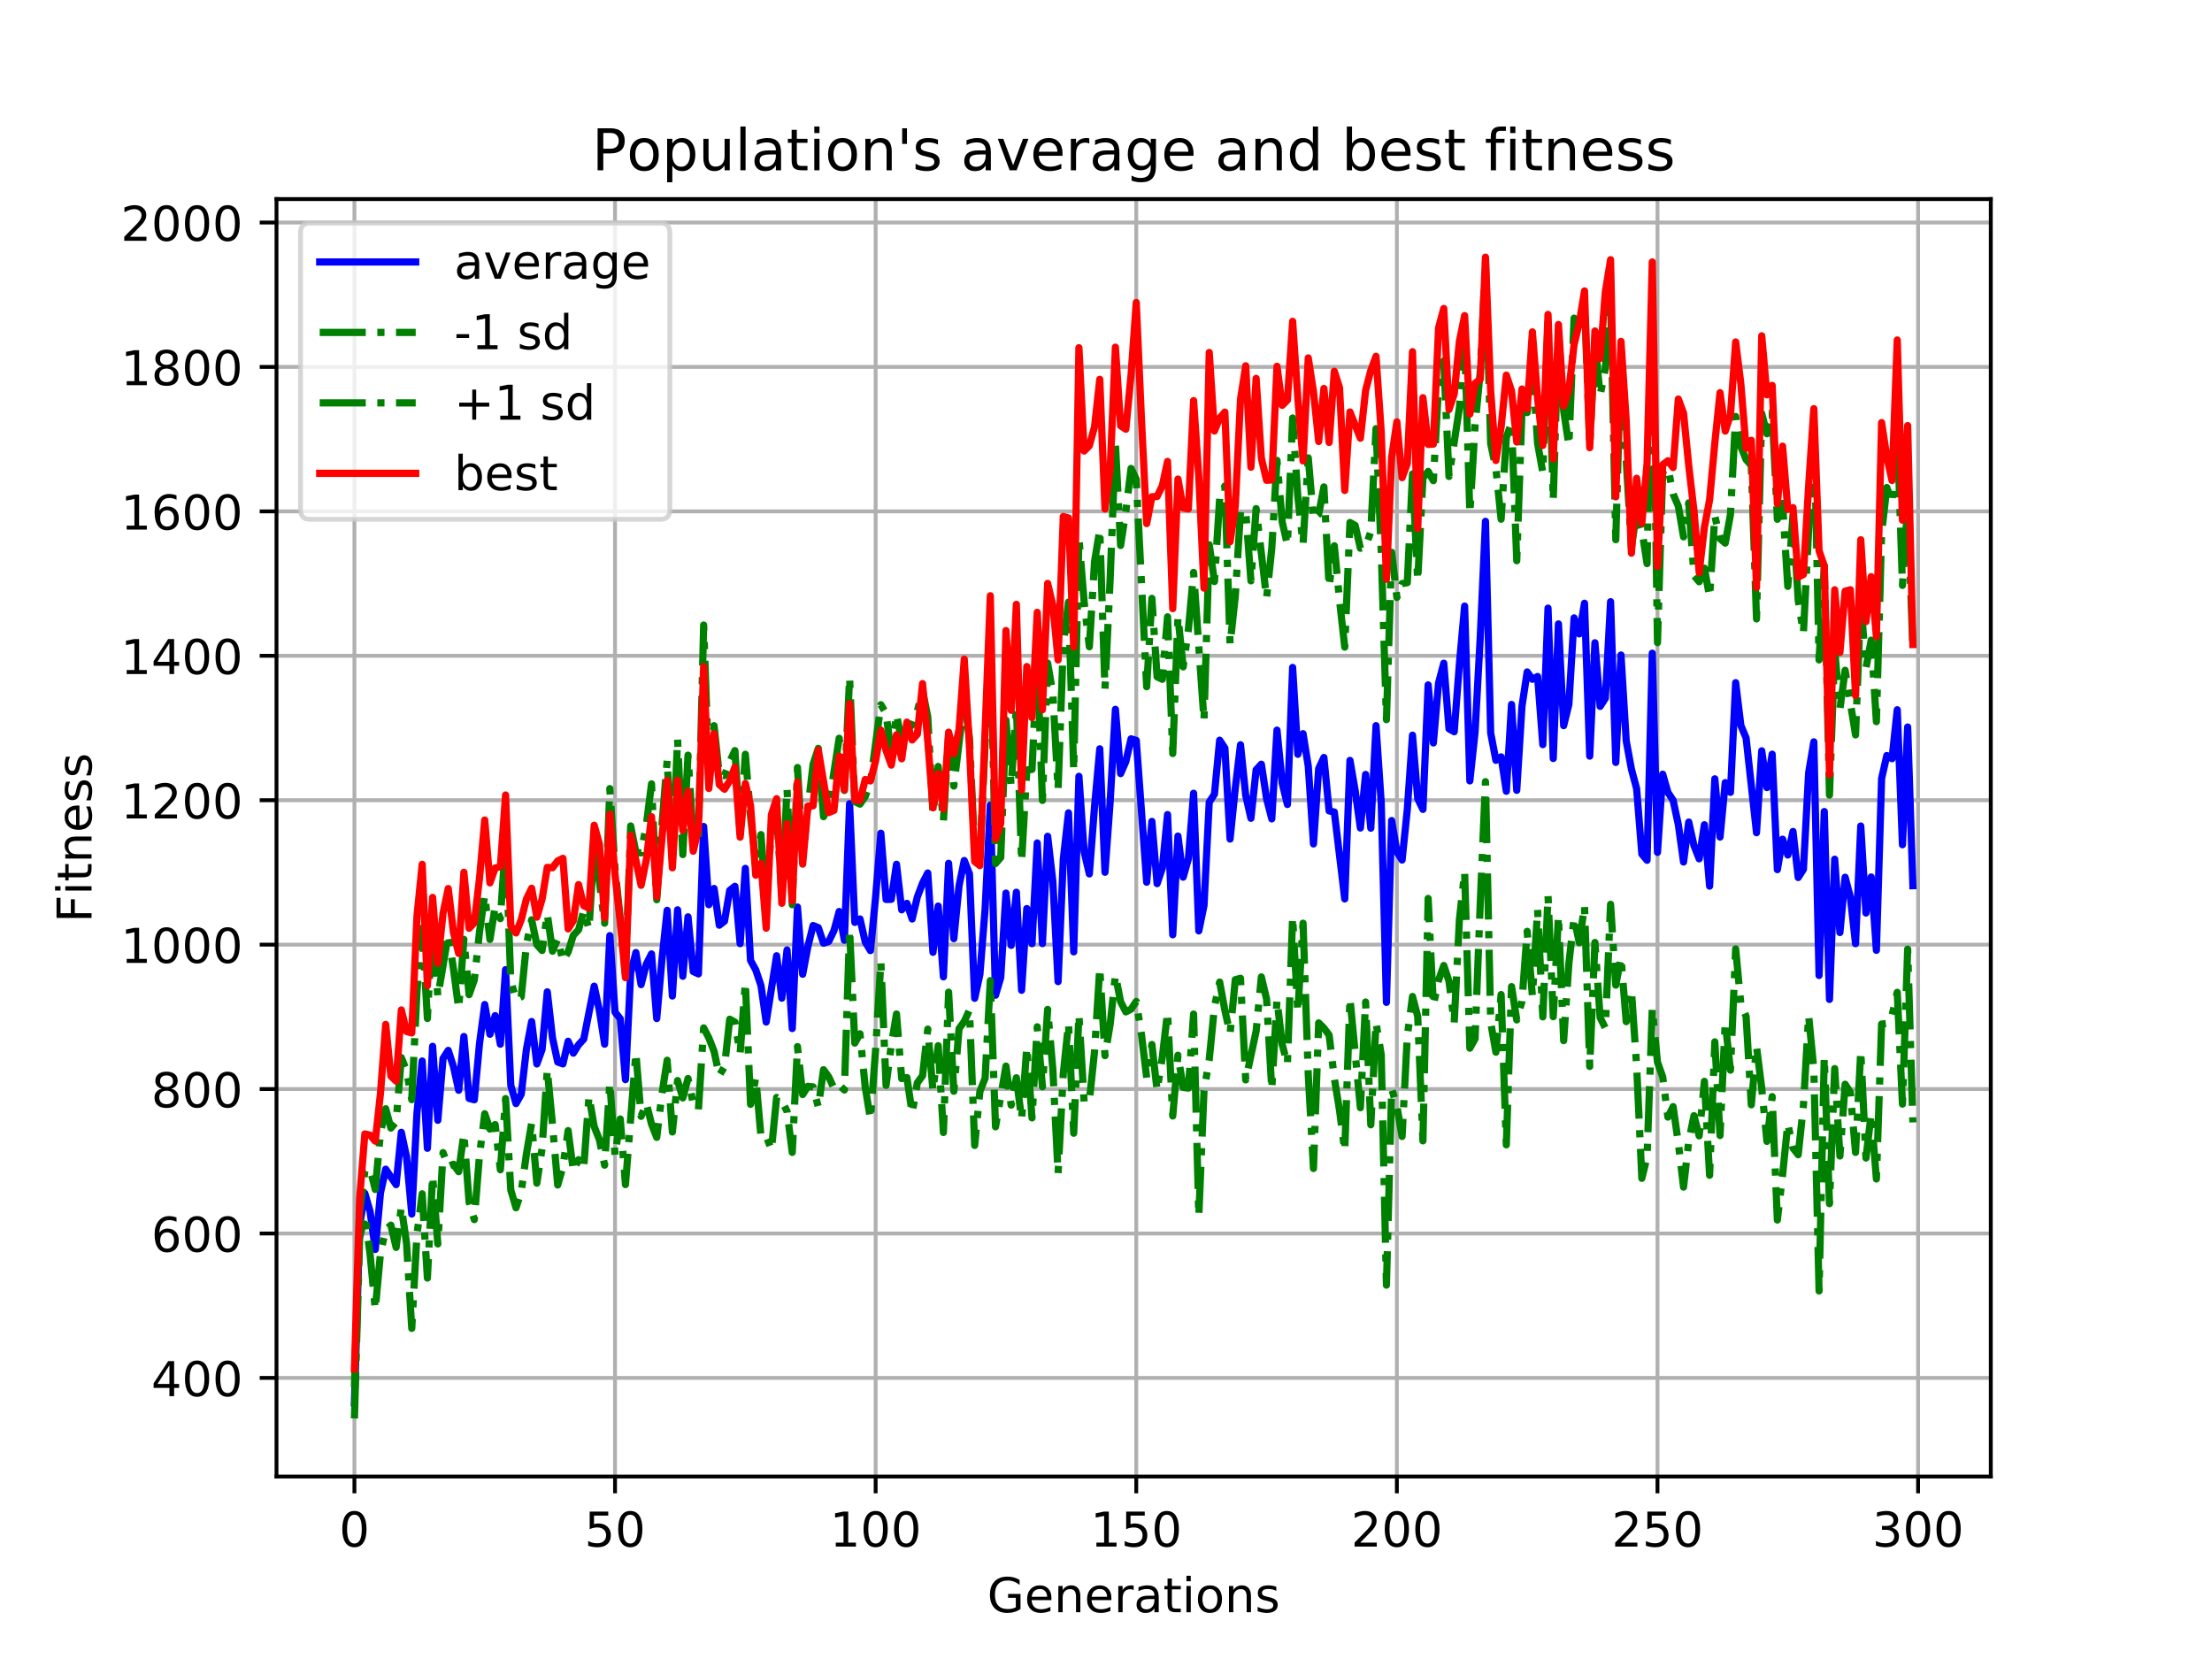 <?xml version="1.0" encoding="utf-8" standalone="no"?>
<!DOCTYPE svg PUBLIC "-//W3C//DTD SVG 1.1//EN"
  "http://www.w3.org/Graphics/SVG/1.1/DTD/svg11.dtd">
<!-- Created with matplotlib (https://matplotlib.org/) -->
<svg height="345.6pt" version="1.1" viewBox="0 0 460.8 345.6" width="460.8pt" xmlns="http://www.w3.org/2000/svg" xmlns:xlink="http://www.w3.org/1999/xlink">
 <defs>
  <style type="text/css">
*{stroke-linecap:butt;stroke-linejoin:round;}
  </style>
 </defs>
 <g id="figure_1">
  <g id="patch_1">
   <path d="M 0 345.6 
L 460.8 345.6 
L 460.8 0 
L 0 0 
z
" style="fill:#ffffff;"/>
  </g>
  <g id="axes_1">
   <g id="patch_2">
    <path d="M 57.6 307.584 
L 414.72 307.584 
L 414.72 41.472 
L 57.6 41.472 
z
" style="fill:#ffffff;"/>
   </g>
   <g id="matplotlib.axis_1">
    <g id="xtick_1">
     <g id="line2d_1">
      <path clip-path="url(#p293f30ea86)" d="M 73.833 307.584 
L 73.833 41.472 
" style="fill:none;stroke:#b0b0b0;stroke-linecap:square;stroke-width:0.8;"/>
     </g>
     <g id="line2d_2">
      <defs>
       <path d="M 0 0 
L 0 3.5 
" id="m6cddcb17ee" style="stroke:#000000;stroke-width:0.8;"/>
      </defs>
      <g>
       <use style="stroke:#000000;stroke-width:0.8;" x="73.833" xlink:href="#m6cddcb17ee" y="307.584"/>
      </g>
     </g>
     <g id="text_1">
      <!-- 0 -->
      <defs>
       <path d="M 31.781 66.406 
Q 24.172 66.406 20.328 58.906 
Q 16.5 51.422 16.5 36.375 
Q 16.5 21.391 20.328 13.891 
Q 24.172 6.391 31.781 6.391 
Q 39.453 6.391 43.281 13.891 
Q 47.125 21.391 47.125 36.375 
Q 47.125 51.422 43.281 58.906 
Q 39.453 66.406 31.781 66.406 
z
M 31.781 74.219 
Q 44.047 74.219 50.516 64.516 
Q 56.984 54.828 56.984 36.375 
Q 56.984 17.969 50.516 8.266 
Q 44.047 -1.422 31.781 -1.422 
Q 19.531 -1.422 13.062 8.266 
Q 6.594 17.969 6.594 36.375 
Q 6.594 54.828 13.062 64.516 
Q 19.531 74.219 31.781 74.219 
z
" id="DejaVuSans-48"/>
      </defs>
      <g transform="translate(70.651 322.182)scale(0.1 -0.1)">
       <use xlink:href="#DejaVuSans-48"/>
      </g>
     </g>
    </g>
    <g id="xtick_2">
     <g id="line2d_3">
      <path clip-path="url(#p293f30ea86)" d="M 128.123 307.584 
L 128.123 41.472 
" style="fill:none;stroke:#b0b0b0;stroke-linecap:square;stroke-width:0.8;"/>
     </g>
     <g id="line2d_4">
      <g>
       <use style="stroke:#000000;stroke-width:0.8;" x="128.123" xlink:href="#m6cddcb17ee" y="307.584"/>
      </g>
     </g>
     <g id="text_2">
      <!-- 50 -->
      <defs>
       <path d="M 10.797 72.906 
L 49.516 72.906 
L 49.516 64.594 
L 19.828 64.594 
L 19.828 46.734 
Q 21.969 47.469 24.109 47.828 
Q 26.266 48.188 28.422 48.188 
Q 40.625 48.188 47.75 41.5 
Q 54.891 34.812 54.891 23.391 
Q 54.891 11.625 47.562 5.094 
Q 40.234 -1.422 26.906 -1.422 
Q 22.312 -1.422 17.547 -0.641 
Q 12.797 0.141 7.719 1.703 
L 7.719 11.625 
Q 12.109 9.234 16.797 8.062 
Q 21.484 6.891 26.703 6.891 
Q 35.156 6.891 40.078 11.328 
Q 45.016 15.766 45.016 23.391 
Q 45.016 31 40.078 35.438 
Q 35.156 39.891 26.703 39.891 
Q 22.75 39.891 18.812 39.016 
Q 14.891 38.141 10.797 36.281 
z
" id="DejaVuSans-53"/>
      </defs>
      <g transform="translate(121.76 322.182)scale(0.1 -0.1)">
       <use xlink:href="#DejaVuSans-53"/>
       <use x="63.623" xlink:href="#DejaVuSans-48"/>
      </g>
     </g>
    </g>
    <g id="xtick_3">
     <g id="line2d_5">
      <path clip-path="url(#p293f30ea86)" d="M 182.413 307.584 
L 182.413 41.472 
" style="fill:none;stroke:#b0b0b0;stroke-linecap:square;stroke-width:0.8;"/>
     </g>
     <g id="line2d_6">
      <g>
       <use style="stroke:#000000;stroke-width:0.8;" x="182.413" xlink:href="#m6cddcb17ee" y="307.584"/>
      </g>
     </g>
     <g id="text_3">
      <!-- 100 -->
      <defs>
       <path d="M 12.406 8.297 
L 28.516 8.297 
L 28.516 63.922 
L 10.984 60.406 
L 10.984 69.391 
L 28.422 72.906 
L 38.281 72.906 
L 38.281 8.297 
L 54.391 8.297 
L 54.391 0 
L 12.406 0 
z
" id="DejaVuSans-49"/>
      </defs>
      <g transform="translate(172.869 322.182)scale(0.1 -0.1)">
       <use xlink:href="#DejaVuSans-49"/>
       <use x="63.623" xlink:href="#DejaVuSans-48"/>
       <use x="127.246" xlink:href="#DejaVuSans-48"/>
      </g>
     </g>
    </g>
    <g id="xtick_4">
     <g id="line2d_7">
      <path clip-path="url(#p293f30ea86)" d="M 236.703 307.584 
L 236.703 41.472 
" style="fill:none;stroke:#b0b0b0;stroke-linecap:square;stroke-width:0.8;"/>
     </g>
     <g id="line2d_8">
      <g>
       <use style="stroke:#000000;stroke-width:0.8;" x="236.703" xlink:href="#m6cddcb17ee" y="307.584"/>
      </g>
     </g>
     <g id="text_4">
      <!-- 150 -->
      <g transform="translate(227.159 322.182)scale(0.1 -0.1)">
       <use xlink:href="#DejaVuSans-49"/>
       <use x="63.623" xlink:href="#DejaVuSans-53"/>
       <use x="127.246" xlink:href="#DejaVuSans-48"/>
      </g>
     </g>
    </g>
    <g id="xtick_5">
     <g id="line2d_9">
      <path clip-path="url(#p293f30ea86)" d="M 290.993 307.584 
L 290.993 41.472 
" style="fill:none;stroke:#b0b0b0;stroke-linecap:square;stroke-width:0.8;"/>
     </g>
     <g id="line2d_10">
      <g>
       <use style="stroke:#000000;stroke-width:0.8;" x="290.993" xlink:href="#m6cddcb17ee" y="307.584"/>
      </g>
     </g>
     <g id="text_5">
      <!-- 200 -->
      <defs>
       <path d="M 19.188 8.297 
L 53.609 8.297 
L 53.609 0 
L 7.328 0 
L 7.328 8.297 
Q 12.938 14.109 22.625 23.891 
Q 32.328 33.688 34.812 36.531 
Q 39.547 41.844 41.422 45.531 
Q 43.312 49.219 43.312 52.781 
Q 43.312 58.594 39.234 62.25 
Q 35.156 65.922 28.609 65.922 
Q 23.969 65.922 18.812 64.312 
Q 13.672 62.703 7.812 59.422 
L 7.812 69.391 
Q 13.766 71.781 18.938 73 
Q 24.125 74.219 28.422 74.219 
Q 39.75 74.219 46.484 68.547 
Q 53.219 62.891 53.219 53.422 
Q 53.219 48.922 51.531 44.891 
Q 49.859 40.875 45.406 35.406 
Q 44.188 33.984 37.641 27.219 
Q 31.109 20.453 19.188 8.297 
z
" id="DejaVuSans-50"/>
      </defs>
      <g transform="translate(281.449 322.182)scale(0.1 -0.1)">
       <use xlink:href="#DejaVuSans-50"/>
       <use x="63.623" xlink:href="#DejaVuSans-48"/>
       <use x="127.246" xlink:href="#DejaVuSans-48"/>
      </g>
     </g>
    </g>
    <g id="xtick_6">
     <g id="line2d_11">
      <path clip-path="url(#p293f30ea86)" d="M 345.283 307.584 
L 345.283 41.472 
" style="fill:none;stroke:#b0b0b0;stroke-linecap:square;stroke-width:0.8;"/>
     </g>
     <g id="line2d_12">
      <g>
       <use style="stroke:#000000;stroke-width:0.8;" x="345.283" xlink:href="#m6cddcb17ee" y="307.584"/>
      </g>
     </g>
     <g id="text_6">
      <!-- 250 -->
      <g transform="translate(335.739 322.182)scale(0.1 -0.1)">
       <use xlink:href="#DejaVuSans-50"/>
       <use x="63.623" xlink:href="#DejaVuSans-53"/>
       <use x="127.246" xlink:href="#DejaVuSans-48"/>
      </g>
     </g>
    </g>
    <g id="xtick_7">
     <g id="line2d_13">
      <path clip-path="url(#p293f30ea86)" d="M 399.573 307.584 
L 399.573 41.472 
" style="fill:none;stroke:#b0b0b0;stroke-linecap:square;stroke-width:0.8;"/>
     </g>
     <g id="line2d_14">
      <g>
       <use style="stroke:#000000;stroke-width:0.8;" x="399.573" xlink:href="#m6cddcb17ee" y="307.584"/>
      </g>
     </g>
     <g id="text_7">
      <!-- 300 -->
      <defs>
       <path d="M 40.578 39.312 
Q 47.656 37.797 51.625 33 
Q 55.609 28.219 55.609 21.188 
Q 55.609 10.406 48.188 4.484 
Q 40.766 -1.422 27.094 -1.422 
Q 22.516 -1.422 17.656 -0.516 
Q 12.797 0.391 7.625 2.203 
L 7.625 11.719 
Q 11.719 9.328 16.594 8.109 
Q 21.484 6.891 26.812 6.891 
Q 36.078 6.891 40.938 10.547 
Q 45.797 14.203 45.797 21.188 
Q 45.797 27.641 41.281 31.266 
Q 36.766 34.906 28.719 34.906 
L 20.219 34.906 
L 20.219 43.016 
L 29.109 43.016 
Q 36.375 43.016 40.234 45.922 
Q 44.094 48.828 44.094 54.297 
Q 44.094 59.906 40.109 62.906 
Q 36.141 65.922 28.719 65.922 
Q 24.656 65.922 20.016 65.031 
Q 15.375 64.156 9.812 62.312 
L 9.812 71.094 
Q 15.438 72.656 20.344 73.438 
Q 25.25 74.219 29.594 74.219 
Q 40.828 74.219 47.359 69.109 
Q 53.906 64.016 53.906 55.328 
Q 53.906 49.266 50.438 45.094 
Q 46.969 40.922 40.578 39.312 
z
" id="DejaVuSans-51"/>
      </defs>
      <g transform="translate(390.029 322.182)scale(0.1 -0.1)">
       <use xlink:href="#DejaVuSans-51"/>
       <use x="63.623" xlink:href="#DejaVuSans-48"/>
       <use x="127.246" xlink:href="#DejaVuSans-48"/>
      </g>
     </g>
    </g>
    <g id="text_8">
     <!-- Generations -->
     <defs>
      <path d="M 59.516 10.406 
L 59.516 29.984 
L 43.406 29.984 
L 43.406 38.094 
L 69.281 38.094 
L 69.281 6.781 
Q 63.578 2.734 56.688 0.656 
Q 49.812 -1.422 42 -1.422 
Q 24.906 -1.422 15.25 8.562 
Q 5.609 18.562 5.609 36.375 
Q 5.609 54.25 15.25 64.234 
Q 24.906 74.219 42 74.219 
Q 49.125 74.219 55.547 72.453 
Q 61.969 70.703 67.391 67.281 
L 67.391 56.781 
Q 61.922 61.422 55.766 63.766 
Q 49.609 66.109 42.828 66.109 
Q 29.438 66.109 22.719 58.641 
Q 16.016 51.172 16.016 36.375 
Q 16.016 21.625 22.719 14.156 
Q 29.438 6.688 42.828 6.688 
Q 48.047 6.688 52.141 7.594 
Q 56.25 8.5 59.516 10.406 
z
" id="DejaVuSans-71"/>
      <path d="M 56.203 29.594 
L 56.203 25.203 
L 14.891 25.203 
Q 15.484 15.922 20.484 11.062 
Q 25.484 6.203 34.422 6.203 
Q 39.594 6.203 44.453 7.469 
Q 49.312 8.734 54.109 11.281 
L 54.109 2.781 
Q 49.266 0.734 44.188 -0.344 
Q 39.109 -1.422 33.891 -1.422 
Q 20.797 -1.422 13.156 6.188 
Q 5.516 13.812 5.516 26.812 
Q 5.516 40.234 12.766 48.109 
Q 20.016 56 32.328 56 
Q 43.359 56 49.781 48.891 
Q 56.203 41.797 56.203 29.594 
z
M 47.219 32.234 
Q 47.125 39.594 43.094 43.984 
Q 39.062 48.391 32.422 48.391 
Q 24.906 48.391 20.391 44.141 
Q 15.875 39.891 15.188 32.172 
z
" id="DejaVuSans-101"/>
      <path d="M 54.891 33.016 
L 54.891 0 
L 45.906 0 
L 45.906 32.719 
Q 45.906 40.484 42.875 44.328 
Q 39.844 48.188 33.797 48.188 
Q 26.516 48.188 22.312 43.547 
Q 18.109 38.922 18.109 30.906 
L 18.109 0 
L 9.078 0 
L 9.078 54.688 
L 18.109 54.688 
L 18.109 46.188 
Q 21.344 51.125 25.703 53.562 
Q 30.078 56 35.797 56 
Q 45.219 56 50.047 50.172 
Q 54.891 44.344 54.891 33.016 
z
" id="DejaVuSans-110"/>
      <path d="M 41.109 46.297 
Q 39.594 47.172 37.812 47.578 
Q 36.031 48 33.891 48 
Q 26.266 48 22.188 43.047 
Q 18.109 38.094 18.109 28.812 
L 18.109 0 
L 9.078 0 
L 9.078 54.688 
L 18.109 54.688 
L 18.109 46.188 
Q 20.953 51.172 25.484 53.578 
Q 30.031 56 36.531 56 
Q 37.453 56 38.578 55.875 
Q 39.703 55.766 41.062 55.516 
z
" id="DejaVuSans-114"/>
      <path d="M 34.281 27.484 
Q 23.391 27.484 19.188 25 
Q 14.984 22.516 14.984 16.5 
Q 14.984 11.719 18.141 8.906 
Q 21.297 6.109 26.703 6.109 
Q 34.188 6.109 38.703 11.406 
Q 43.219 16.703 43.219 25.484 
L 43.219 27.484 
z
M 52.203 31.203 
L 52.203 0 
L 43.219 0 
L 43.219 8.297 
Q 40.141 3.328 35.547 0.953 
Q 30.953 -1.422 24.312 -1.422 
Q 15.922 -1.422 10.953 3.297 
Q 6 8.016 6 15.922 
Q 6 25.141 12.172 29.828 
Q 18.359 34.516 30.609 34.516 
L 43.219 34.516 
L 43.219 35.406 
Q 43.219 41.609 39.141 45 
Q 35.062 48.391 27.688 48.391 
Q 23 48.391 18.547 47.266 
Q 14.109 46.141 10.016 43.891 
L 10.016 52.203 
Q 14.938 54.109 19.578 55.047 
Q 24.219 56 28.609 56 
Q 40.484 56 46.344 49.844 
Q 52.203 43.703 52.203 31.203 
z
" id="DejaVuSans-97"/>
      <path d="M 18.312 70.219 
L 18.312 54.688 
L 36.812 54.688 
L 36.812 47.703 
L 18.312 47.703 
L 18.312 18.016 
Q 18.312 11.328 20.141 9.422 
Q 21.969 7.516 27.594 7.516 
L 36.812 7.516 
L 36.812 0 
L 27.594 0 
Q 17.188 0 13.234 3.875 
Q 9.281 7.766 9.281 18.016 
L 9.281 47.703 
L 2.688 47.703 
L 2.688 54.688 
L 9.281 54.688 
L 9.281 70.219 
z
" id="DejaVuSans-116"/>
      <path d="M 9.422 54.688 
L 18.406 54.688 
L 18.406 0 
L 9.422 0 
z
M 9.422 75.984 
L 18.406 75.984 
L 18.406 64.594 
L 9.422 64.594 
z
" id="DejaVuSans-105"/>
      <path d="M 30.609 48.391 
Q 23.391 48.391 19.188 42.75 
Q 14.984 37.109 14.984 27.297 
Q 14.984 17.484 19.156 11.844 
Q 23.344 6.203 30.609 6.203 
Q 37.797 6.203 41.984 11.859 
Q 46.188 17.531 46.188 27.297 
Q 46.188 37.016 41.984 42.703 
Q 37.797 48.391 30.609 48.391 
z
M 30.609 56 
Q 42.328 56 49.016 48.375 
Q 55.719 40.766 55.719 27.297 
Q 55.719 13.875 49.016 6.219 
Q 42.328 -1.422 30.609 -1.422 
Q 18.844 -1.422 12.172 6.219 
Q 5.516 13.875 5.516 27.297 
Q 5.516 40.766 12.172 48.375 
Q 18.844 56 30.609 56 
z
" id="DejaVuSans-111"/>
      <path d="M 44.281 53.078 
L 44.281 44.578 
Q 40.484 46.531 36.375 47.5 
Q 32.281 48.484 27.875 48.484 
Q 21.188 48.484 17.844 46.438 
Q 14.5 44.391 14.5 40.281 
Q 14.5 37.156 16.891 35.375 
Q 19.281 33.594 26.516 31.984 
L 29.594 31.297 
Q 39.156 29.25 43.188 25.516 
Q 47.219 21.781 47.219 15.094 
Q 47.219 7.469 41.188 3.016 
Q 35.156 -1.422 24.609 -1.422 
Q 20.219 -1.422 15.453 -0.562 
Q 10.688 0.297 5.422 2 
L 5.422 11.281 
Q 10.406 8.688 15.234 7.391 
Q 20.062 6.109 24.812 6.109 
Q 31.156 6.109 34.562 8.281 
Q 37.984 10.453 37.984 14.406 
Q 37.984 18.062 35.516 20.016 
Q 33.062 21.969 24.703 23.781 
L 21.578 24.516 
Q 13.234 26.266 9.516 29.906 
Q 5.812 33.547 5.812 39.891 
Q 5.812 47.609 11.281 51.797 
Q 16.75 56 26.812 56 
Q 31.781 56 36.172 55.266 
Q 40.578 54.547 44.281 53.078 
z
" id="DejaVuSans-115"/>
     </defs>
     <g transform="translate(205.662 335.861)scale(0.1 -0.1)">
      <use xlink:href="#DejaVuSans-71"/>
      <use x="77.49" xlink:href="#DejaVuSans-101"/>
      <use x="139.014" xlink:href="#DejaVuSans-110"/>
      <use x="202.393" xlink:href="#DejaVuSans-101"/>
      <use x="263.916" xlink:href="#DejaVuSans-114"/>
      <use x="305.029" xlink:href="#DejaVuSans-97"/>
      <use x="366.309" xlink:href="#DejaVuSans-116"/>
      <use x="405.518" xlink:href="#DejaVuSans-105"/>
      <use x="433.301" xlink:href="#DejaVuSans-111"/>
      <use x="494.482" xlink:href="#DejaVuSans-110"/>
      <use x="557.861" xlink:href="#DejaVuSans-115"/>
     </g>
    </g>
   </g>
   <g id="matplotlib.axis_2">
    <g id="ytick_1">
     <g id="line2d_15">
      <path clip-path="url(#p293f30ea86)" d="M 57.6 287.042 
L 414.72 287.042 
" style="fill:none;stroke:#b0b0b0;stroke-linecap:square;stroke-width:0.8;"/>
     </g>
     <g id="line2d_16">
      <defs>
       <path d="M 0 0 
L -3.5 0 
" id="m9098ec49ff" style="stroke:#000000;stroke-width:0.8;"/>
      </defs>
      <g>
       <use style="stroke:#000000;stroke-width:0.8;" x="57.6" xlink:href="#m9098ec49ff" y="287.042"/>
      </g>
     </g>
     <g id="text_9">
      <!-- 400 -->
      <defs>
       <path d="M 37.797 64.312 
L 12.891 25.391 
L 37.797 25.391 
z
M 35.203 72.906 
L 47.609 72.906 
L 47.609 25.391 
L 58.016 25.391 
L 58.016 17.188 
L 47.609 17.188 
L 47.609 0 
L 37.797 0 
L 37.797 17.188 
L 4.891 17.188 
L 4.891 26.703 
z
" id="DejaVuSans-52"/>
      </defs>
      <g transform="translate(31.512 290.842)scale(0.1 -0.1)">
       <use xlink:href="#DejaVuSans-52"/>
       <use x="63.623" xlink:href="#DejaVuSans-48"/>
       <use x="127.246" xlink:href="#DejaVuSans-48"/>
      </g>
     </g>
    </g>
    <g id="ytick_2">
     <g id="line2d_17">
      <path clip-path="url(#p293f30ea86)" d="M 57.6 256.957 
L 414.72 256.957 
" style="fill:none;stroke:#b0b0b0;stroke-linecap:square;stroke-width:0.8;"/>
     </g>
     <g id="line2d_18">
      <g>
       <use style="stroke:#000000;stroke-width:0.8;" x="57.6" xlink:href="#m9098ec49ff" y="256.957"/>
      </g>
     </g>
     <g id="text_10">
      <!-- 600 -->
      <defs>
       <path d="M 33.016 40.375 
Q 26.375 40.375 22.484 35.828 
Q 18.609 31.297 18.609 23.391 
Q 18.609 15.531 22.484 10.953 
Q 26.375 6.391 33.016 6.391 
Q 39.656 6.391 43.531 10.953 
Q 47.406 15.531 47.406 23.391 
Q 47.406 31.297 43.531 35.828 
Q 39.656 40.375 33.016 40.375 
z
M 52.594 71.297 
L 52.594 62.312 
Q 48.875 64.062 45.094 64.984 
Q 41.312 65.922 37.594 65.922 
Q 27.828 65.922 22.672 59.328 
Q 17.531 52.734 16.797 39.406 
Q 19.672 43.656 24.016 45.922 
Q 28.375 48.188 33.594 48.188 
Q 44.578 48.188 50.953 41.516 
Q 57.328 34.859 57.328 23.391 
Q 57.328 12.156 50.688 5.359 
Q 44.047 -1.422 33.016 -1.422 
Q 20.359 -1.422 13.672 8.266 
Q 6.984 17.969 6.984 36.375 
Q 6.984 53.656 15.188 63.938 
Q 23.391 74.219 37.203 74.219 
Q 40.922 74.219 44.703 73.484 
Q 48.484 72.75 52.594 71.297 
z
" id="DejaVuSans-54"/>
      </defs>
      <g transform="translate(31.512 260.756)scale(0.1 -0.1)">
       <use xlink:href="#DejaVuSans-54"/>
       <use x="63.623" xlink:href="#DejaVuSans-48"/>
       <use x="127.246" xlink:href="#DejaVuSans-48"/>
      </g>
     </g>
    </g>
    <g id="ytick_3">
     <g id="line2d_19">
      <path clip-path="url(#p293f30ea86)" d="M 57.6 226.871 
L 414.72 226.871 
" style="fill:none;stroke:#b0b0b0;stroke-linecap:square;stroke-width:0.8;"/>
     </g>
     <g id="line2d_20">
      <g>
       <use style="stroke:#000000;stroke-width:0.8;" x="57.6" xlink:href="#m9098ec49ff" y="226.871"/>
      </g>
     </g>
     <g id="text_11">
      <!-- 800 -->
      <defs>
       <path d="M 31.781 34.625 
Q 24.75 34.625 20.719 30.859 
Q 16.703 27.094 16.703 20.516 
Q 16.703 13.922 20.719 10.156 
Q 24.75 6.391 31.781 6.391 
Q 38.812 6.391 42.859 10.172 
Q 46.922 13.969 46.922 20.516 
Q 46.922 27.094 42.891 30.859 
Q 38.875 34.625 31.781 34.625 
z
M 21.922 38.812 
Q 15.578 40.375 12.031 44.719 
Q 8.5 49.078 8.5 55.328 
Q 8.5 64.062 14.719 69.141 
Q 20.953 74.219 31.781 74.219 
Q 42.672 74.219 48.875 69.141 
Q 55.078 64.062 55.078 55.328 
Q 55.078 49.078 51.531 44.719 
Q 48 40.375 41.703 38.812 
Q 48.828 37.156 52.797 32.312 
Q 56.781 27.484 56.781 20.516 
Q 56.781 9.906 50.312 4.234 
Q 43.844 -1.422 31.781 -1.422 
Q 19.734 -1.422 13.25 4.234 
Q 6.781 9.906 6.781 20.516 
Q 6.781 27.484 10.781 32.312 
Q 14.797 37.156 21.922 38.812 
z
M 18.312 54.391 
Q 18.312 48.734 21.844 45.562 
Q 25.391 42.391 31.781 42.391 
Q 38.141 42.391 41.719 45.562 
Q 45.312 48.734 45.312 54.391 
Q 45.312 60.062 41.719 63.234 
Q 38.141 66.406 31.781 66.406 
Q 25.391 66.406 21.844 63.234 
Q 18.312 60.062 18.312 54.391 
z
" id="DejaVuSans-56"/>
      </defs>
      <g transform="translate(31.512 230.67)scale(0.1 -0.1)">
       <use xlink:href="#DejaVuSans-56"/>
       <use x="63.623" xlink:href="#DejaVuSans-48"/>
       <use x="127.246" xlink:href="#DejaVuSans-48"/>
      </g>
     </g>
    </g>
    <g id="ytick_4">
     <g id="line2d_21">
      <path clip-path="url(#p293f30ea86)" d="M 57.6 196.785 
L 414.72 196.785 
" style="fill:none;stroke:#b0b0b0;stroke-linecap:square;stroke-width:0.8;"/>
     </g>
     <g id="line2d_22">
      <g>
       <use style="stroke:#000000;stroke-width:0.8;" x="57.6" xlink:href="#m9098ec49ff" y="196.785"/>
      </g>
     </g>
     <g id="text_12">
      <!-- 1000 -->
      <g transform="translate(25.15 200.584)scale(0.1 -0.1)">
       <use xlink:href="#DejaVuSans-49"/>
       <use x="63.623" xlink:href="#DejaVuSans-48"/>
       <use x="127.246" xlink:href="#DejaVuSans-48"/>
       <use x="190.869" xlink:href="#DejaVuSans-48"/>
      </g>
     </g>
    </g>
    <g id="ytick_5">
     <g id="line2d_23">
      <path clip-path="url(#p293f30ea86)" d="M 57.6 166.699 
L 414.72 166.699 
" style="fill:none;stroke:#b0b0b0;stroke-linecap:square;stroke-width:0.8;"/>
     </g>
     <g id="line2d_24">
      <g>
       <use style="stroke:#000000;stroke-width:0.8;" x="57.6" xlink:href="#m9098ec49ff" y="166.699"/>
      </g>
     </g>
     <g id="text_13">
      <!-- 1200 -->
      <g transform="translate(25.15 170.499)scale(0.1 -0.1)">
       <use xlink:href="#DejaVuSans-49"/>
       <use x="63.623" xlink:href="#DejaVuSans-50"/>
       <use x="127.246" xlink:href="#DejaVuSans-48"/>
       <use x="190.869" xlink:href="#DejaVuSans-48"/>
      </g>
     </g>
    </g>
    <g id="ytick_6">
     <g id="line2d_25">
      <path clip-path="url(#p293f30ea86)" d="M 57.6 136.614 
L 414.72 136.614 
" style="fill:none;stroke:#b0b0b0;stroke-linecap:square;stroke-width:0.8;"/>
     </g>
     <g id="line2d_26">
      <g>
       <use style="stroke:#000000;stroke-width:0.8;" x="57.6" xlink:href="#m9098ec49ff" y="136.614"/>
      </g>
     </g>
     <g id="text_14">
      <!-- 1400 -->
      <g transform="translate(25.15 140.413)scale(0.1 -0.1)">
       <use xlink:href="#DejaVuSans-49"/>
       <use x="63.623" xlink:href="#DejaVuSans-52"/>
       <use x="127.246" xlink:href="#DejaVuSans-48"/>
       <use x="190.869" xlink:href="#DejaVuSans-48"/>
      </g>
     </g>
    </g>
    <g id="ytick_7">
     <g id="line2d_27">
      <path clip-path="url(#p293f30ea86)" d="M 57.6 106.528 
L 414.72 106.528 
" style="fill:none;stroke:#b0b0b0;stroke-linecap:square;stroke-width:0.8;"/>
     </g>
     <g id="line2d_28">
      <g>
       <use style="stroke:#000000;stroke-width:0.8;" x="57.6" xlink:href="#m9098ec49ff" y="106.528"/>
      </g>
     </g>
     <g id="text_15">
      <!-- 1600 -->
      <g transform="translate(25.15 110.327)scale(0.1 -0.1)">
       <use xlink:href="#DejaVuSans-49"/>
       <use x="63.623" xlink:href="#DejaVuSans-54"/>
       <use x="127.246" xlink:href="#DejaVuSans-48"/>
       <use x="190.869" xlink:href="#DejaVuSans-48"/>
      </g>
     </g>
    </g>
    <g id="ytick_8">
     <g id="line2d_29">
      <path clip-path="url(#p293f30ea86)" d="M 57.6 76.442 
L 414.72 76.442 
" style="fill:none;stroke:#b0b0b0;stroke-linecap:square;stroke-width:0.8;"/>
     </g>
     <g id="line2d_30">
      <g>
       <use style="stroke:#000000;stroke-width:0.8;" x="57.6" xlink:href="#m9098ec49ff" y="76.442"/>
      </g>
     </g>
     <g id="text_16">
      <!-- 1800 -->
      <g transform="translate(25.15 80.241)scale(0.1 -0.1)">
       <use xlink:href="#DejaVuSans-49"/>
       <use x="63.623" xlink:href="#DejaVuSans-56"/>
       <use x="127.246" xlink:href="#DejaVuSans-48"/>
       <use x="190.869" xlink:href="#DejaVuSans-48"/>
      </g>
     </g>
    </g>
    <g id="ytick_9">
     <g id="line2d_31">
      <path clip-path="url(#p293f30ea86)" d="M 57.6 46.356 
L 414.72 46.356 
" style="fill:none;stroke:#b0b0b0;stroke-linecap:square;stroke-width:0.8;"/>
     </g>
     <g id="line2d_32">
      <g>
       <use style="stroke:#000000;stroke-width:0.8;" x="57.6" xlink:href="#m9098ec49ff" y="46.356"/>
      </g>
     </g>
     <g id="text_17">
      <!-- 2000 -->
      <g transform="translate(25.15 50.156)scale(0.1 -0.1)">
       <use xlink:href="#DejaVuSans-50"/>
       <use x="63.623" xlink:href="#DejaVuSans-48"/>
       <use x="127.246" xlink:href="#DejaVuSans-48"/>
       <use x="190.869" xlink:href="#DejaVuSans-48"/>
      </g>
     </g>
    </g>
    <g id="text_18">
     <!-- Fitness -->
     <defs>
      <path d="M 9.812 72.906 
L 51.703 72.906 
L 51.703 64.594 
L 19.672 64.594 
L 19.672 43.109 
L 48.578 43.109 
L 48.578 34.812 
L 19.672 34.812 
L 19.672 0 
L 9.812 0 
z
" id="DejaVuSans-70"/>
     </defs>
     <g transform="translate(19.07 192.202)rotate(-90)scale(0.1 -0.1)">
      <use xlink:href="#DejaVuSans-70"/>
      <use x="57.41" xlink:href="#DejaVuSans-105"/>
      <use x="85.193" xlink:href="#DejaVuSans-116"/>
      <use x="124.402" xlink:href="#DejaVuSans-110"/>
      <use x="187.781" xlink:href="#DejaVuSans-101"/>
      <use x="249.305" xlink:href="#DejaVuSans-115"/>
      <use x="301.404" xlink:href="#DejaVuSans-115"/>
     </g>
    </g>
   </g>
   <g id="line2d_33">
    <path clip-path="url(#p293f30ea86)" d="M 73.833 292.214 
L 74.919 255.232 
L 76.004 248.605 
L 77.09 252.339 
L 78.176 260.285 
L 79.262 248.472 
L 80.348 243.567 
L 82.519 246.777 
L 83.605 235.885 
L 84.691 241.022 
L 85.777 252.906 
L 86.862 231.808 
L 87.948 221.025 
L 89.034 239.211 
L 90.12 217.965 
L 91.206 233.378 
L 92.291 220.507 
L 93.377 218.816 
L 94.463 222.177 
L 95.549 227.121 
L 96.635 215.925 
L 97.72 228.815 
L 98.806 229.104 
L 99.892 217.368 
L 100.978 209.264 
L 102.064 215.456 
L 103.149 211.574 
L 104.235 217.528 
L 105.321 201.993 
L 106.407 226.105 
L 107.493 229.899 
L 108.578 227.969 
L 109.664 218.564 
L 110.75 212.799 
L 111.836 221.641 
L 112.922 218.628 
L 114.007 206.618 
L 115.093 216.199 
L 116.179 221.234 
L 117.265 221.632 
L 118.351 216.912 
L 119.436 219.389 
L 120.522 217.642 
L 121.608 216.46 
L 123.78 205.439 
L 124.865 210.526 
L 125.951 217.522 
L 127.037 194.905 
L 128.123 210.86 
L 129.209 212.221 
L 130.294 224.907 
L 131.38 202.624 
L 132.466 198.437 
L 133.552 205.114 
L 134.638 200.855 
L 135.723 198.72 
L 136.809 212.183 
L 137.895 199.905 
L 138.981 189.641 
L 140.067 207.492 
L 141.152 189.535 
L 142.238 203.372 
L 143.324 190.991 
L 144.41 202.378 
L 145.496 202.882 
L 146.581 172.168 
L 147.667 188.468 
L 148.753 185.089 
L 149.839 192.737 
L 150.925 191.897 
L 152.01 185.488 
L 153.096 184.637 
L 154.182 196.583 
L 155.268 180.897 
L 156.354 200.073 
L 157.439 202.06 
L 158.525 205.295 
L 159.611 212.906 
L 161.783 199.104 
L 162.868 207.935 
L 163.954 197.892 
L 165.04 214.264 
L 166.126 188.951 
L 167.212 202.955 
L 168.297 197.188 
L 169.383 192.806 
L 170.469 193.251 
L 171.555 196.484 
L 172.641 196.12 
L 173.726 193.879 
L 174.812 189.888 
L 175.898 195.867 
L 176.984 167.419 
L 178.07 192.146 
L 179.155 191.436 
L 180.241 196.196 
L 181.327 198.027 
L 182.413 186.771 
L 183.499 173.577 
L 184.584 187.372 
L 185.67 187.348 
L 186.756 180.043 
L 187.842 189.535 
L 188.928 188.189 
L 190.013 191.444 
L 191.099 186.853 
L 192.185 183.975 
L 193.271 181.859 
L 194.357 198.384 
L 195.442 188.751 
L 196.528 203.492 
L 197.614 179.842 
L 198.7 195.539 
L 199.786 184.521 
L 200.871 179.26 
L 201.957 182.048 
L 203.043 207.958 
L 204.129 203.001 
L 205.215 189.345 
L 206.3 167.711 
L 207.386 207.319 
L 208.472 203.644 
L 209.558 186.05 
L 210.644 196.945 
L 211.729 185.868 
L 212.815 206.292 
L 213.901 189.273 
L 214.987 196.584 
L 216.073 175.603 
L 217.158 196.567 
L 218.244 174.209 
L 219.33 183.645 
L 220.416 204.491 
L 221.502 178.966 
L 222.587 169.334 
L 223.673 198.289 
L 224.759 161.723 
L 225.845 177.468 
L 226.931 182.051 
L 228.016 167.981 
L 229.102 155.993 
L 230.188 181.705 
L 231.274 166.87 
L 232.36 147.765 
L 233.445 161.155 
L 234.531 158.654 
L 235.617 153.912 
L 236.703 154.241 
L 238.875 183.783 
L 239.96 171.116 
L 241.046 184.077 
L 242.132 180.854 
L 243.218 169.688 
L 244.304 194.73 
L 245.389 174.168 
L 246.475 182.725 
L 247.561 178.911 
L 248.647 165.244 
L 249.733 193.917 
L 250.818 188.642 
L 251.904 167.111 
L 252.99 165.436 
L 254.076 154.2 
L 255.162 155.841 
L 256.247 174.79 
L 257.333 164.154 
L 258.419 155.147 
L 259.505 165.689 
L 260.591 170.466 
L 261.676 160.375 
L 262.762 159.199 
L 263.848 166.351 
L 264.934 170.589 
L 266.02 152.098 
L 267.105 163.154 
L 268.191 167.592 
L 269.277 139.038 
L 270.363 157.129 
L 271.449 152.838 
L 272.534 159.604 
L 273.62 175.805 
L 274.706 160.113 
L 275.792 157.797 
L 276.878 168.92 
L 277.963 169.16 
L 280.135 187.265 
L 281.221 158.407 
L 282.307 164.71 
L 283.392 172.485 
L 284.478 161.327 
L 285.564 172.527 
L 286.65 151.168 
L 287.736 167.285 
L 288.821 208.816 
L 289.907 170.939 
L 290.993 177.431 
L 292.079 179.163 
L 293.165 168.639 
L 294.25 153.155 
L 295.336 166.351 
L 296.422 168.612 
L 297.508 142.684 
L 298.594 154.769 
L 299.679 142.269 
L 300.765 138.157 
L 301.851 151.827 
L 302.937 152.432 
L 304.023 138.246 
L 305.108 126.258 
L 306.194 162.677 
L 307.28 152.538 
L 308.366 132.7 
L 309.452 108.596 
L 310.537 152.697 
L 311.623 158.39 
L 312.709 157.672 
L 313.795 164.836 
L 314.881 146.748 
L 315.966 164.641 
L 317.052 147.124 
L 318.138 139.98 
L 319.224 141.505 
L 320.31 140.928 
L 321.395 155.12 
L 322.481 126.683 
L 323.567 158.006 
L 324.653 129.973 
L 325.739 151.166 
L 326.824 146.743 
L 327.91 128.719 
L 328.996 132.055 
L 330.082 125.669 
L 331.168 157.515 
L 332.253 133.901 
L 333.339 147.155 
L 334.425 145.462 
L 335.511 125.342 
L 336.597 158.829 
L 337.682 136.451 
L 338.768 154.305 
L 339.854 160.229 
L 340.94 164.309 
L 342.026 177.913 
L 343.111 179.21 
L 344.197 136.071 
L 345.283 177.562 
L 346.369 161.28 
L 347.455 165.062 
L 348.54 166.719 
L 349.626 171.785 
L 350.712 179.57 
L 351.798 171.249 
L 352.884 176.146 
L 353.969 178.908 
L 355.055 171.809 
L 356.141 184.597 
L 357.227 162.247 
L 358.313 174.378 
L 359.398 163.037 
L 360.484 165.063 
L 361.57 142.214 
L 362.656 151.14 
L 363.742 153.728 
L 365.913 173.468 
L 366.999 156.408 
L 368.085 164.066 
L 369.171 157.112 
L 370.256 181.16 
L 371.342 174.825 
L 372.428 178.115 
L 373.514 173.213 
L 374.6 182.803 
L 375.685 181.102 
L 376.771 161.007 
L 377.857 154.541 
L 378.943 203.201 
L 380.029 169.057 
L 381.114 208.194 
L 382.2 178.992 
L 383.286 194.263 
L 384.372 182.747 
L 385.458 186.86 
L 386.543 196.584 
L 387.629 172.074 
L 388.715 190.199 
L 389.801 182.693 
L 390.887 197.97 
L 391.972 162.175 
L 393.058 157.388 
L 394.144 158.05 
L 395.23 147.859 
L 396.316 175.978 
L 397.401 151.448 
L 398.487 184.507 
L 398.487 184.507 
" style="fill:none;stroke:#0000ff;stroke-linecap:square;stroke-width:1.5;"/>
   </g>
   <g id="line2d_34">
    <path clip-path="url(#p293f30ea86)" d="M 73.833 295.488 
L 74.919 257.898 
L 76.004 253.224 
L 77.09 261.209 
L 78.176 272.774 
L 79.262 261.03 
L 80.348 256.163 
L 81.433 255.225 
L 82.519 259.857 
L 83.605 251.456 
L 84.691 259.014 
L 85.777 276.728 
L 86.862 257.135 
L 87.948 248.695 
L 89.034 266.246 
L 90.12 244.977 
L 91.206 259.132 
L 92.291 240.11 
L 93.377 242.964 
L 94.463 242.541 
L 95.549 244.087 
L 96.635 236.169 
L 97.72 250.414 
L 98.806 254.07 
L 99.892 240.622 
L 100.978 232.012 
L 102.064 235.213 
L 103.149 234.267 
L 104.235 243.687 
L 105.321 228.853 
L 106.407 247.9 
L 107.493 251.602 
L 108.578 248.274 
L 109.664 240.381 
L 110.75 233.999 
L 111.836 246.479 
L 112.922 239.252 
L 114.007 222.834 
L 115.093 234.249 
L 116.179 246.856 
L 117.265 243.07 
L 118.351 235.525 
L 119.436 243.933 
L 120.522 241.585 
L 121.608 243.203 
L 122.694 228.372 
L 123.78 234.692 
L 124.865 237.426 
L 125.951 242.725 
L 127.037 225.531 
L 128.123 240.655 
L 129.209 233.107 
L 130.294 246.779 
L 132.466 219.317 
L 133.552 232.554 
L 134.638 229.855 
L 135.723 234.152 
L 136.809 236.939 
L 137.895 227.911 
L 138.981 220.869 
L 140.067 235.812 
L 141.152 225.097 
L 142.238 228.718 
L 143.324 224.671 
L 144.41 229.962 
L 145.496 231.144 
L 146.581 214.13 
L 147.667 216.216 
L 148.753 219.008 
L 149.839 224.058 
L 150.925 222.214 
L 152.01 212.318 
L 153.096 212.915 
L 154.182 219.452 
L 155.268 204.668 
L 156.354 230.049 
L 157.439 224.524 
L 158.525 236.733 
L 159.611 236.622 
L 160.697 239.543 
L 161.783 228.618 
L 162.868 229.35 
L 163.954 231.496 
L 165.04 240.065 
L 166.126 218.018 
L 167.212 228.015 
L 168.297 226.302 
L 169.383 226.424 
L 170.469 230.604 
L 171.555 222.839 
L 172.641 224.339 
L 173.726 226.716 
L 174.812 225.986 
L 175.898 227.066 
L 176.984 193.687 
L 178.07 217.292 
L 179.155 215.361 
L 180.241 226.468 
L 181.327 233.137 
L 182.413 218.572 
L 183.499 200.351 
L 184.584 226.114 
L 185.67 217.7 
L 186.756 211.231 
L 187.842 224.694 
L 188.928 224.474 
L 190.013 231.881 
L 191.099 225.555 
L 192.185 224.097 
L 193.271 214.384 
L 194.357 227.27 
L 195.442 217.838 
L 196.528 235.919 
L 197.614 206.679 
L 198.7 227.332 
L 199.786 214.299 
L 200.871 212.788 
L 201.957 210.405 
L 203.043 238.61 
L 204.129 227.365 
L 205.215 224.613 
L 206.3 204.279 
L 207.386 234.741 
L 209.558 222.087 
L 210.644 230.223 
L 211.729 224.519 
L 212.815 233.103 
L 213.901 218.153 
L 214.987 232.881 
L 216.073 213.899 
L 217.158 226.39 
L 218.244 210.277 
L 219.33 222.785 
L 220.416 244.473 
L 221.502 223.641 
L 222.587 213.238 
L 223.673 236.075 
L 224.759 211.391 
L 225.845 229.559 
L 226.931 229.367 
L 228.016 218.996 
L 229.102 201.613 
L 230.188 219.91 
L 231.274 213.32 
L 232.36 203.151 
L 233.445 208.68 
L 234.531 210.798 
L 235.617 210.242 
L 236.703 208.614 
L 237.789 215.544 
L 238.875 224.5 
L 239.96 217.583 
L 241.046 227.158 
L 242.132 220.198 
L 243.218 210.883 
L 244.304 232.486 
L 245.389 219.824 
L 246.475 226.527 
L 247.561 226.672 
L 248.647 211.244 
L 249.733 253.316 
L 250.818 227.192 
L 251.904 220.738 
L 252.99 209.727 
L 254.076 204.579 
L 255.162 210.448 
L 256.247 215.326 
L 257.333 204.083 
L 258.419 203.793 
L 259.505 224.964 
L 261.676 214.802 
L 262.762 203.506 
L 263.848 208.117 
L 264.934 226.951 
L 266.02 208.29 
L 267.105 217.571 
L 268.191 221.685 
L 269.277 191.002 
L 270.363 210.82 
L 271.449 192.319 
L 272.534 223.834 
L 273.62 243.422 
L 274.706 213.085 
L 275.792 214.162 
L 276.878 215.62 
L 277.963 224.623 
L 279.049 231.309 
L 280.135 239.724 
L 281.221 207.975 
L 283.392 230.761 
L 284.478 208.736 
L 285.564 234.318 
L 286.65 213.043 
L 287.736 219.71 
L 288.821 267.717 
L 289.907 226.827 
L 290.993 230.409 
L 292.079 236.751 
L 293.165 215.89 
L 294.25 207.582 
L 295.336 211.761 
L 296.422 237.664 
L 297.508 187.161 
L 298.594 209.4 
L 299.679 204.204 
L 300.765 201.128 
L 301.851 204.4 
L 302.937 213.056 
L 304.023 191.521 
L 305.108 181.669 
L 306.194 218.358 
L 307.28 216.412 
L 308.366 188.048 
L 309.452 162.832 
L 310.537 212.985 
L 311.623 219.186 
L 312.709 207.179 
L 313.795 238.492 
L 314.881 205.527 
L 315.966 212.471 
L 317.052 208.598 
L 318.138 194.015 
L 319.224 207.48 
L 320.31 189.477 
L 321.395 211.835 
L 322.481 186.576 
L 323.567 211.796 
L 324.653 190.812 
L 325.739 216.786 
L 326.824 200.71 
L 327.91 191.161 
L 328.996 196.391 
L 330.082 188.666 
L 331.168 222.164 
L 332.253 196.328 
L 333.339 211.984 
L 334.425 214.159 
L 335.511 188.379 
L 336.597 205.226 
L 337.682 199.455 
L 338.768 212.826 
L 339.854 206.339 
L 340.94 222.049 
L 342.026 245.474 
L 343.111 241.007 
L 344.197 210.093 
L 345.283 221.257 
L 346.369 224.331 
L 347.455 232.714 
L 348.54 230.529 
L 349.626 238.128 
L 350.712 247.297 
L 351.798 237.751 
L 352.884 232.411 
L 353.969 236.622 
L 355.055 225.262 
L 356.141 244.834 
L 357.227 217.036 
L 358.313 236.548 
L 359.398 212.934 
L 360.484 222.936 
L 361.57 197.668 
L 362.656 209.227 
L 363.742 211.723 
L 364.827 230.159 
L 365.913 218.003 
L 366.999 226.664 
L 368.085 237.769 
L 369.171 228.44 
L 370.256 254.152 
L 371.342 244.786 
L 372.428 234.069 
L 373.514 239.177 
L 374.6 240.553 
L 375.685 230.329 
L 376.771 211.594 
L 377.857 222.778 
L 378.943 268.932 
L 380.029 220.225 
L 381.114 250.747 
L 382.2 222.608 
L 383.286 240.817 
L 384.372 225.864 
L 385.458 227.554 
L 386.543 240.068 
L 387.629 218.914 
L 388.715 241.237 
L 389.801 232.031 
L 390.887 245.601 
L 391.972 213.33 
L 393.058 213.214 
L 394.144 211.534 
L 395.23 206.719 
L 396.316 230.009 
L 397.401 197.721 
L 398.487 233.824 
L 398.487 233.824 
" style="fill:none;stroke:#008000;stroke-dasharray:9.6,2.4,1.5,2.4;stroke-dashoffset:0;stroke-width:1.5;"/>
   </g>
   <g id="line2d_35">
    <path clip-path="url(#p293f30ea86)" d="M 73.833 288.939 
L 74.919 252.566 
L 76.004 243.987 
L 77.09 243.469 
L 78.176 247.796 
L 79.262 235.915 
L 80.348 230.972 
L 81.433 235.004 
L 82.519 233.698 
L 83.605 220.313 
L 84.691 223.03 
L 85.777 229.084 
L 86.862 206.482 
L 87.948 193.355 
L 89.034 212.176 
L 90.12 190.952 
L 91.206 207.623 
L 93.377 194.667 
L 94.463 201.813 
L 95.549 210.154 
L 96.635 195.681 
L 97.72 207.215 
L 98.806 204.138 
L 99.892 194.115 
L 100.978 186.517 
L 102.064 195.699 
L 103.149 188.882 
L 104.235 191.369 
L 105.321 175.134 
L 106.407 204.309 
L 107.493 208.196 
L 108.578 207.664 
L 109.664 196.747 
L 110.75 191.599 
L 111.836 196.803 
L 112.922 198.004 
L 114.007 190.403 
L 115.093 198.149 
L 116.179 195.611 
L 117.265 200.194 
L 118.351 198.298 
L 119.436 194.845 
L 120.522 193.7 
L 121.608 189.716 
L 122.694 193.519 
L 123.78 176.185 
L 124.865 183.626 
L 125.951 192.32 
L 127.037 164.28 
L 128.123 181.064 
L 129.209 191.335 
L 130.294 203.035 
L 131.38 172.056 
L 132.466 177.558 
L 133.552 177.675 
L 134.638 171.855 
L 135.723 163.288 
L 136.809 187.427 
L 137.895 171.899 
L 138.981 158.413 
L 140.067 179.172 
L 141.152 153.972 
L 142.238 178.026 
L 143.324 157.311 
L 144.41 174.794 
L 145.496 174.62 
L 146.581 130.205 
L 147.667 160.719 
L 148.753 151.171 
L 149.839 161.417 
L 150.925 161.58 
L 152.01 158.657 
L 153.096 156.36 
L 154.182 173.715 
L 155.268 157.126 
L 156.354 170.098 
L 157.439 179.596 
L 158.525 173.856 
L 159.611 189.19 
L 160.697 172.352 
L 161.783 169.591 
L 162.868 186.52 
L 163.954 164.288 
L 165.04 188.462 
L 166.126 159.884 
L 167.212 177.895 
L 169.383 159.188 
L 170.469 155.897 
L 171.555 170.129 
L 172.641 167.9 
L 174.812 153.789 
L 175.898 164.667 
L 176.984 141.151 
L 178.07 167 
L 179.155 167.511 
L 180.241 165.924 
L 181.327 162.917 
L 183.499 146.804 
L 184.584 148.629 
L 185.67 156.996 
L 186.756 148.855 
L 187.842 154.376 
L 188.928 151.905 
L 190.013 151.008 
L 191.099 148.15 
L 192.185 143.854 
L 193.271 149.333 
L 194.357 169.498 
L 195.442 159.663 
L 196.528 171.064 
L 197.614 153.004 
L 198.7 163.747 
L 200.871 145.733 
L 201.957 153.692 
L 203.043 177.306 
L 204.129 178.637 
L 206.3 131.143 
L 207.386 179.898 
L 208.472 178.629 
L 209.558 150.013 
L 210.644 163.666 
L 211.729 147.217 
L 212.815 179.482 
L 213.901 160.393 
L 214.987 160.287 
L 216.073 137.307 
L 217.158 166.744 
L 218.244 138.141 
L 219.33 144.505 
L 220.416 164.51 
L 221.502 134.291 
L 222.587 125.43 
L 223.673 160.503 
L 224.759 112.054 
L 225.845 125.378 
L 226.931 134.735 
L 228.016 116.967 
L 229.102 110.372 
L 230.188 143.499 
L 231.274 120.42 
L 232.36 92.379 
L 233.445 113.631 
L 234.531 106.51 
L 235.617 97.582 
L 236.703 99.869 
L 238.875 143.066 
L 239.96 124.648 
L 241.046 140.995 
L 242.132 141.51 
L 243.218 128.492 
L 244.304 156.974 
L 245.389 128.513 
L 246.475 138.923 
L 247.561 131.151 
L 248.647 119.243 
L 250.818 150.092 
L 251.904 113.483 
L 252.99 121.145 
L 254.076 103.821 
L 255.162 101.234 
L 256.247 134.254 
L 257.333 124.224 
L 258.419 106.501 
L 259.505 106.415 
L 260.591 121.001 
L 261.676 105.948 
L 263.848 124.584 
L 264.934 114.227 
L 266.02 95.906 
L 267.105 108.737 
L 268.191 113.499 
L 269.277 87.074 
L 270.363 103.438 
L 271.449 113.357 
L 272.534 95.375 
L 273.62 108.188 
L 274.706 107.14 
L 275.792 101.432 
L 276.878 122.221 
L 277.963 113.697 
L 279.049 125.072 
L 280.135 134.805 
L 281.221 108.839 
L 282.307 109.45 
L 283.392 114.209 
L 284.478 113.917 
L 285.564 110.736 
L 286.65 89.294 
L 287.736 114.859 
L 288.821 149.916 
L 289.907 115.05 
L 290.993 124.454 
L 292.079 121.575 
L 293.165 121.388 
L 294.25 98.728 
L 295.336 120.941 
L 296.422 99.56 
L 297.508 98.207 
L 298.594 100.138 
L 299.679 80.334 
L 300.765 75.187 
L 301.851 99.254 
L 304.023 84.972 
L 305.108 70.846 
L 306.194 106.995 
L 307.28 88.664 
L 308.366 77.352 
L 309.452 54.36 
L 310.537 92.409 
L 311.623 97.595 
L 312.709 108.165 
L 313.795 91.179 
L 314.881 87.97 
L 315.966 116.81 
L 317.052 85.65 
L 318.138 85.945 
L 319.224 75.531 
L 320.31 92.379 
L 321.395 98.405 
L 322.481 66.791 
L 323.567 104.216 
L 324.653 69.134 
L 325.739 85.545 
L 326.824 92.777 
L 327.91 66.276 
L 328.996 67.718 
L 330.082 62.672 
L 331.168 92.866 
L 332.253 71.475 
L 333.339 82.325 
L 334.425 76.766 
L 335.511 62.305 
L 336.597 112.431 
L 337.682 73.446 
L 338.768 95.785 
L 339.854 114.12 
L 340.94 106.569 
L 342.026 110.352 
L 343.111 117.412 
L 344.197 62.048 
L 345.283 133.866 
L 346.369 98.229 
L 347.455 97.411 
L 348.54 102.909 
L 349.626 105.441 
L 350.712 111.842 
L 351.798 104.747 
L 352.884 119.881 
L 353.969 121.194 
L 355.055 118.356 
L 356.141 124.36 
L 357.227 107.458 
L 358.313 112.208 
L 359.398 113.141 
L 360.484 107.19 
L 361.57 86.76 
L 362.656 93.052 
L 363.742 95.733 
L 364.827 96.97 
L 365.913 128.934 
L 366.999 86.152 
L 368.085 90.364 
L 369.171 85.784 
L 370.256 108.169 
L 371.342 104.864 
L 372.428 122.161 
L 373.514 107.25 
L 374.6 125.052 
L 375.685 131.875 
L 376.771 110.421 
L 377.857 86.303 
L 378.943 137.47 
L 380.029 117.89 
L 381.114 165.641 
L 382.2 135.377 
L 383.286 147.71 
L 384.372 139.631 
L 386.543 153.101 
L 387.629 125.234 
L 388.715 139.16 
L 389.801 133.355 
L 390.887 150.339 
L 391.972 111.021 
L 393.058 101.562 
L 394.144 104.566 
L 395.23 89 
L 396.316 121.946 
L 397.401 105.176 
L 398.487 135.19 
L 398.487 135.19 
" style="fill:none;stroke:#008000;stroke-dasharray:9.6,2.4,1.5,2.4;stroke-dashoffset:0;stroke-width:1.5;"/>
   </g>
   <g id="line2d_36">
    <path clip-path="url(#p293f30ea86)" d="M 73.833 285.198 
L 74.919 249.639 
L 76.004 236.223 
L 77.09 236.463 
L 78.176 237.727 
L 79.262 227.734 
L 80.348 213.408 
L 81.433 224.164 
L 82.519 225.217 
L 83.605 210.388 
L 84.691 214.874 
L 85.777 215.186 
L 86.862 190.822 
L 87.948 180.052 
L 89.034 205.339 
L 90.12 186.95 
L 91.206 200.683 
L 92.291 190.252 
L 93.377 185.098 
L 94.463 194.215 
L 95.549 198.614 
L 96.635 181.714 
L 97.72 193.377 
L 98.806 192.231 
L 99.892 182.922 
L 100.978 170.826 
L 102.064 183.917 
L 103.149 180.828 
L 104.235 180.541 
L 105.321 165.618 
L 106.407 192.873 
L 107.493 194.354 
L 108.578 191.619 
L 109.664 187.278 
L 110.75 185.042 
L 111.836 191.061 
L 112.922 187.312 
L 114.007 180.686 
L 115.093 180.775 
L 116.179 179.344 
L 117.265 178.806 
L 118.351 193.5 
L 119.436 191.822 
L 120.522 184.28 
L 121.608 188.677 
L 122.694 189.202 
L 123.78 171.911 
L 124.865 175.836 
L 125.951 191.252 
L 127.037 169.602 
L 128.123 182.2 
L 129.209 192.108 
L 130.294 203.676 
L 131.38 173.997 
L 133.552 184.436 
L 134.638 179.101 
L 135.723 170.128 
L 136.809 186.802 
L 138.981 162.555 
L 140.067 180.79 
L 141.152 162.521 
L 142.238 172.973 
L 143.324 164.84 
L 144.41 177.325 
L 145.496 172.626 
L 146.581 138.854 
L 147.667 164.255 
L 148.753 152.833 
L 149.839 163.441 
L 150.925 164.411 
L 152.01 162.663 
L 153.096 159.823 
L 154.182 174.401 
L 155.268 163.208 
L 156.354 167.808 
L 157.439 182.319 
L 158.525 179.878 
L 159.611 193.356 
L 160.697 169.698 
L 161.783 166.38 
L 162.868 188.169 
L 163.954 171.569 
L 165.04 187.719 
L 166.126 162.901 
L 167.212 180.014 
L 168.297 167.935 
L 169.383 167.866 
L 170.469 156.241 
L 172.641 169.276 
L 173.726 168.822 
L 174.812 157.509 
L 175.898 164.539 
L 176.984 146.565 
L 178.07 166.65 
L 179.155 166.748 
L 180.241 162.375 
L 181.327 162.688 
L 182.413 158.435 
L 183.499 152.1 
L 184.584 156.327 
L 185.67 159.387 
L 186.756 153.062 
L 187.842 158.076 
L 188.928 150.427 
L 190.013 154.15 
L 191.099 152.948 
L 192.185 142.406 
L 193.271 154.381 
L 194.357 168.29 
L 195.442 161.136 
L 196.528 168.528 
L 197.614 152.518 
L 198.7 157.018 
L 199.786 151.966 
L 200.871 137.31 
L 201.957 155.53 
L 203.043 179.465 
L 204.129 180.323 
L 206.3 124.103 
L 207.386 174.779 
L 208.472 171.537 
L 209.558 131.359 
L 210.644 147.981 
L 211.729 125.889 
L 212.815 164.599 
L 213.901 138.852 
L 214.987 149.498 
L 216.073 127.56 
L 217.158 147.851 
L 218.244 121.532 
L 219.33 126.129 
L 220.416 137.482 
L 221.502 107.591 
L 222.587 107.908 
L 223.673 134.808 
L 224.759 72.439 
L 225.845 93.955 
L 226.931 92.843 
L 228.016 88.904 
L 229.102 79.016 
L 230.188 106.042 
L 231.274 97.547 
L 232.36 72.321 
L 233.445 88.697 
L 234.531 89.411 
L 235.617 78.125 
L 236.703 63.015 
L 237.789 87.411 
L 238.875 109.074 
L 239.96 103.487 
L 241.046 103.431 
L 242.132 101.192 
L 243.218 96.126 
L 244.304 126.791 
L 245.389 99.802 
L 246.475 105.818 
L 247.561 106.015 
L 248.647 83.453 
L 249.733 99.362 
L 250.818 122.517 
L 251.904 73.431 
L 252.99 89.789 
L 254.076 87.098 
L 255.162 85.848 
L 256.247 112.856 
L 257.333 105.487 
L 258.419 83.162 
L 259.505 76.202 
L 260.591 97.329 
L 261.676 78.823 
L 262.762 95.409 
L 263.848 100.063 
L 264.934 99.988 
L 266.02 76.307 
L 267.105 84.439 
L 268.191 83.356 
L 269.277 66.939 
L 270.363 82.943 
L 271.449 96.014 
L 272.534 74.551 
L 273.62 81.589 
L 274.706 91.966 
L 275.792 80.923 
L 276.878 92.168 
L 277.963 77.342 
L 279.049 80.767 
L 280.135 102.176 
L 281.221 85.816 
L 283.392 91.296 
L 284.478 81.36 
L 285.564 77.161 
L 286.65 74.225 
L 287.736 89.985 
L 288.821 120.66 
L 289.907 95.224 
L 290.993 87.883 
L 292.079 99.509 
L 293.165 96.578 
L 294.25 73.263 
L 295.336 110.129 
L 296.422 82.85 
L 297.508 92.583 
L 298.594 92.528 
L 299.679 68.285 
L 300.765 64.264 
L 301.851 85.317 
L 302.937 82.075 
L 304.023 71.052 
L 305.108 65.746 
L 306.194 86.271 
L 307.28 79.856 
L 308.366 79.004 
L 309.452 53.568 
L 310.537 81.484 
L 311.623 95.929 
L 312.709 88.954 
L 313.795 78.148 
L 314.881 81.457 
L 315.966 92.079 
L 317.052 81.041 
L 318.138 85.201 
L 319.224 69.134 
L 320.31 82.999 
L 321.395 92.791 
L 322.481 65.5 
L 323.567 95.615 
L 324.653 67.608 
L 325.739 84.594 
L 326.824 81.231 
L 327.91 71.79 
L 328.996 67.255 
L 330.082 60.606 
L 331.168 93.258 
L 332.253 68.947 
L 333.339 74.678 
L 334.425 60.782 
L 335.511 54.1 
L 336.597 103.497 
L 337.682 71.115 
L 338.768 87.581 
L 339.854 115.238 
L 340.94 99.631 
L 342.026 109.034 
L 343.111 96.526 
L 344.197 54.57 
L 345.283 117.992 
L 346.369 96.819 
L 347.455 95.987 
L 348.54 97.401 
L 349.626 83.131 
L 350.712 86.069 
L 351.798 97.027 
L 352.884 106.389 
L 353.969 119.271 
L 355.055 109.858 
L 356.141 104.119 
L 357.227 92.302 
L 358.313 81.803 
L 359.398 89.809 
L 360.484 86.478 
L 361.57 71.233 
L 362.656 80 
L 363.742 93.394 
L 364.827 91.722 
L 365.913 122.381 
L 366.999 69.953 
L 368.085 82.25 
L 369.171 80.283 
L 370.256 104.953 
L 371.342 92.94 
L 372.428 106.111 
L 373.514 105.745 
L 374.6 120.253 
L 375.685 119.664 
L 376.771 101.189 
L 377.857 85.131 
L 378.943 114.736 
L 380.029 117.875 
L 381.114 161.39 
L 382.2 122.864 
L 383.286 135.926 
L 384.372 123.154 
L 385.458 122.858 
L 386.543 144.905 
L 387.629 112.439 
L 388.715 129.486 
L 389.801 120.136 
L 390.887 132.651 
L 391.972 88.036 
L 393.058 95.202 
L 394.144 100.099 
L 395.23 70.824 
L 396.316 108.364 
L 397.401 88.655 
L 398.487 134.278 
L 398.487 134.278 
" style="fill:none;stroke:#ff0000;stroke-linecap:square;stroke-width:1.5;"/>
   </g>
   <g id="patch_3">
    <path d="M 57.6 307.584 
L 57.6 41.472 
" style="fill:none;stroke:#000000;stroke-linecap:square;stroke-linejoin:miter;stroke-width:0.8;"/>
   </g>
   <g id="patch_4">
    <path d="M 414.72 307.584 
L 414.72 41.472 
" style="fill:none;stroke:#000000;stroke-linecap:square;stroke-linejoin:miter;stroke-width:0.8;"/>
   </g>
   <g id="patch_5">
    <path d="M 57.6 307.584 
L 414.72 307.584 
" style="fill:none;stroke:#000000;stroke-linecap:square;stroke-linejoin:miter;stroke-width:0.8;"/>
   </g>
   <g id="patch_6">
    <path d="M 57.6 41.472 
L 414.72 41.472 
" style="fill:none;stroke:#000000;stroke-linecap:square;stroke-linejoin:miter;stroke-width:0.8;"/>
   </g>
   <g id="text_19">
    <!-- Population's average and best fitness -->
    <defs>
     <path d="M 19.672 64.797 
L 19.672 37.406 
L 32.078 37.406 
Q 38.969 37.406 42.719 40.969 
Q 46.484 44.531 46.484 51.125 
Q 46.484 57.672 42.719 61.234 
Q 38.969 64.797 32.078 64.797 
z
M 9.812 72.906 
L 32.078 72.906 
Q 44.344 72.906 50.609 67.359 
Q 56.891 61.812 56.891 51.125 
Q 56.891 40.328 50.609 34.812 
Q 44.344 29.297 32.078 29.297 
L 19.672 29.297 
L 19.672 0 
L 9.812 0 
z
" id="DejaVuSans-80"/>
     <path d="M 18.109 8.203 
L 18.109 -20.797 
L 9.078 -20.797 
L 9.078 54.688 
L 18.109 54.688 
L 18.109 46.391 
Q 20.953 51.266 25.266 53.625 
Q 29.594 56 35.594 56 
Q 45.562 56 51.781 48.094 
Q 58.016 40.188 58.016 27.297 
Q 58.016 14.406 51.781 6.484 
Q 45.562 -1.422 35.594 -1.422 
Q 29.594 -1.422 25.266 0.953 
Q 20.953 3.328 18.109 8.203 
z
M 48.688 27.297 
Q 48.688 37.203 44.609 42.844 
Q 40.531 48.484 33.406 48.484 
Q 26.266 48.484 22.188 42.844 
Q 18.109 37.203 18.109 27.297 
Q 18.109 17.391 22.188 11.75 
Q 26.266 6.109 33.406 6.109 
Q 40.531 6.109 44.609 11.75 
Q 48.688 17.391 48.688 27.297 
z
" id="DejaVuSans-112"/>
     <path d="M 8.5 21.578 
L 8.5 54.688 
L 17.484 54.688 
L 17.484 21.922 
Q 17.484 14.156 20.5 10.266 
Q 23.531 6.391 29.594 6.391 
Q 36.859 6.391 41.078 11.031 
Q 45.312 15.672 45.312 23.688 
L 45.312 54.688 
L 54.297 54.688 
L 54.297 0 
L 45.312 0 
L 45.312 8.406 
Q 42.047 3.422 37.719 1 
Q 33.406 -1.422 27.688 -1.422 
Q 18.266 -1.422 13.375 4.438 
Q 8.5 10.297 8.5 21.578 
z
M 31.109 56 
z
" id="DejaVuSans-117"/>
     <path d="M 9.422 75.984 
L 18.406 75.984 
L 18.406 0 
L 9.422 0 
z
" id="DejaVuSans-108"/>
     <path d="M 17.922 72.906 
L 17.922 45.797 
L 9.625 45.797 
L 9.625 72.906 
z
" id="DejaVuSans-39"/>
     <path id="DejaVuSans-32"/>
     <path d="M 2.984 54.688 
L 12.5 54.688 
L 29.594 8.797 
L 46.688 54.688 
L 56.203 54.688 
L 35.688 0 
L 23.484 0 
z
" id="DejaVuSans-118"/>
     <path d="M 45.406 27.984 
Q 45.406 37.75 41.375 43.109 
Q 37.359 48.484 30.078 48.484 
Q 22.859 48.484 18.828 43.109 
Q 14.797 37.75 14.797 27.984 
Q 14.797 18.266 18.828 12.891 
Q 22.859 7.516 30.078 7.516 
Q 37.359 7.516 41.375 12.891 
Q 45.406 18.266 45.406 27.984 
z
M 54.391 6.781 
Q 54.391 -7.172 48.188 -13.984 
Q 42 -20.797 29.203 -20.797 
Q 24.469 -20.797 20.266 -20.094 
Q 16.062 -19.391 12.109 -17.922 
L 12.109 -9.188 
Q 16.062 -11.328 19.922 -12.344 
Q 23.781 -13.375 27.781 -13.375 
Q 36.625 -13.375 41.016 -8.766 
Q 45.406 -4.156 45.406 5.172 
L 45.406 9.625 
Q 42.625 4.781 38.281 2.391 
Q 33.938 0 27.875 0 
Q 17.828 0 11.672 7.656 
Q 5.516 15.328 5.516 27.984 
Q 5.516 40.672 11.672 48.328 
Q 17.828 56 27.875 56 
Q 33.938 56 38.281 53.609 
Q 42.625 51.219 45.406 46.391 
L 45.406 54.688 
L 54.391 54.688 
z
" id="DejaVuSans-103"/>
     <path d="M 45.406 46.391 
L 45.406 75.984 
L 54.391 75.984 
L 54.391 0 
L 45.406 0 
L 45.406 8.203 
Q 42.578 3.328 38.25 0.953 
Q 33.938 -1.422 27.875 -1.422 
Q 17.969 -1.422 11.734 6.484 
Q 5.516 14.406 5.516 27.297 
Q 5.516 40.188 11.734 48.094 
Q 17.969 56 27.875 56 
Q 33.938 56 38.25 53.625 
Q 42.578 51.266 45.406 46.391 
z
M 14.797 27.297 
Q 14.797 17.391 18.875 11.75 
Q 22.953 6.109 30.078 6.109 
Q 37.203 6.109 41.297 11.75 
Q 45.406 17.391 45.406 27.297 
Q 45.406 37.203 41.297 42.844 
Q 37.203 48.484 30.078 48.484 
Q 22.953 48.484 18.875 42.844 
Q 14.797 37.203 14.797 27.297 
z
" id="DejaVuSans-100"/>
     <path d="M 48.688 27.297 
Q 48.688 37.203 44.609 42.844 
Q 40.531 48.484 33.406 48.484 
Q 26.266 48.484 22.188 42.844 
Q 18.109 37.203 18.109 27.297 
Q 18.109 17.391 22.188 11.75 
Q 26.266 6.109 33.406 6.109 
Q 40.531 6.109 44.609 11.75 
Q 48.688 17.391 48.688 27.297 
z
M 18.109 46.391 
Q 20.953 51.266 25.266 53.625 
Q 29.594 56 35.594 56 
Q 45.562 56 51.781 48.094 
Q 58.016 40.188 58.016 27.297 
Q 58.016 14.406 51.781 6.484 
Q 45.562 -1.422 35.594 -1.422 
Q 29.594 -1.422 25.266 0.953 
Q 20.953 3.328 18.109 8.203 
L 18.109 0 
L 9.078 0 
L 9.078 75.984 
L 18.109 75.984 
z
" id="DejaVuSans-98"/>
     <path d="M 37.109 75.984 
L 37.109 68.5 
L 28.516 68.5 
Q 23.688 68.5 21.797 66.547 
Q 19.922 64.594 19.922 59.516 
L 19.922 54.688 
L 34.719 54.688 
L 34.719 47.703 
L 19.922 47.703 
L 19.922 0 
L 10.891 0 
L 10.891 47.703 
L 2.297 47.703 
L 2.297 54.688 
L 10.891 54.688 
L 10.891 58.5 
Q 10.891 67.625 15.141 71.797 
Q 19.391 75.984 28.609 75.984 
z
" id="DejaVuSans-102"/>
    </defs>
    <g transform="translate(123.315 35.472)scale(0.12 -0.12)">
     <use xlink:href="#DejaVuSans-80"/>
     <use x="60.256" xlink:href="#DejaVuSans-111"/>
     <use x="121.438" xlink:href="#DejaVuSans-112"/>
     <use x="184.914" xlink:href="#DejaVuSans-117"/>
     <use x="248.293" xlink:href="#DejaVuSans-108"/>
     <use x="276.076" xlink:href="#DejaVuSans-97"/>
     <use x="337.355" xlink:href="#DejaVuSans-116"/>
     <use x="376.564" xlink:href="#DejaVuSans-105"/>
     <use x="404.348" xlink:href="#DejaVuSans-111"/>
     <use x="465.529" xlink:href="#DejaVuSans-110"/>
     <use x="528.908" xlink:href="#DejaVuSans-39"/>
     <use x="556.398" xlink:href="#DejaVuSans-115"/>
     <use x="608.498" xlink:href="#DejaVuSans-32"/>
     <use x="640.285" xlink:href="#DejaVuSans-97"/>
     <use x="701.564" xlink:href="#DejaVuSans-118"/>
     <use x="760.744" xlink:href="#DejaVuSans-101"/>
     <use x="822.268" xlink:href="#DejaVuSans-114"/>
     <use x="863.381" xlink:href="#DejaVuSans-97"/>
     <use x="924.66" xlink:href="#DejaVuSans-103"/>
     <use x="988.137" xlink:href="#DejaVuSans-101"/>
     <use x="1049.66" xlink:href="#DejaVuSans-32"/>
     <use x="1081.447" xlink:href="#DejaVuSans-97"/>
     <use x="1142.727" xlink:href="#DejaVuSans-110"/>
     <use x="1206.105" xlink:href="#DejaVuSans-100"/>
     <use x="1269.582" xlink:href="#DejaVuSans-32"/>
     <use x="1301.369" xlink:href="#DejaVuSans-98"/>
     <use x="1364.846" xlink:href="#DejaVuSans-101"/>
     <use x="1426.369" xlink:href="#DejaVuSans-115"/>
     <use x="1478.469" xlink:href="#DejaVuSans-116"/>
     <use x="1517.678" xlink:href="#DejaVuSans-32"/>
     <use x="1549.465" xlink:href="#DejaVuSans-102"/>
     <use x="1584.67" xlink:href="#DejaVuSans-105"/>
     <use x="1612.453" xlink:href="#DejaVuSans-116"/>
     <use x="1651.662" xlink:href="#DejaVuSans-110"/>
     <use x="1715.041" xlink:href="#DejaVuSans-101"/>
     <use x="1776.564" xlink:href="#DejaVuSans-115"/>
     <use x="1828.664" xlink:href="#DejaVuSans-115"/>
    </g>
   </g>
   <g id="legend_1">
    <g id="patch_7">
     <path d="M 64.6 108.184 
L 137.541 108.184 
Q 139.541 108.184 139.541 106.184 
L 139.541 48.472 
Q 139.541 46.472 137.541 46.472 
L 64.6 46.472 
Q 62.6 46.472 62.6 48.472 
L 62.6 106.184 
Q 62.6 108.184 64.6 108.184 
z
" style="fill:#ffffff;opacity:0.8;stroke:#cccccc;stroke-linejoin:miter;"/>
    </g>
    <g id="line2d_37">
     <path d="M 66.6 54.57 
L 86.6 54.57 
" style="fill:none;stroke:#0000ff;stroke-linecap:square;stroke-width:1.5;"/>
    </g>
    <g id="line2d_38"/>
    <g id="text_20">
     <!-- average -->
     <g transform="translate(94.6 58.07)scale(0.1 -0.1)">
      <use xlink:href="#DejaVuSans-97"/>
      <use x="61.279" xlink:href="#DejaVuSans-118"/>
      <use x="120.459" xlink:href="#DejaVuSans-101"/>
      <use x="181.982" xlink:href="#DejaVuSans-114"/>
      <use x="223.096" xlink:href="#DejaVuSans-97"/>
      <use x="284.375" xlink:href="#DejaVuSans-103"/>
      <use x="347.852" xlink:href="#DejaVuSans-101"/>
     </g>
    </g>
    <g id="line2d_39">
     <path d="M 66.6 69.249 
L 86.6 69.249 
" style="fill:none;stroke:#008000;stroke-dasharray:9.6,2.4,1.5,2.4;stroke-dashoffset:0;stroke-width:1.5;"/>
    </g>
    <g id="line2d_40"/>
    <g id="text_21">
     <!-- -1 sd -->
     <defs>
      <path d="M 4.891 31.391 
L 31.203 31.391 
L 31.203 23.391 
L 4.891 23.391 
z
" id="DejaVuSans-45"/>
     </defs>
     <g transform="translate(94.6 72.749)scale(0.1 -0.1)">
      <use xlink:href="#DejaVuSans-45"/>
      <use x="36.084" xlink:href="#DejaVuSans-49"/>
      <use x="99.707" xlink:href="#DejaVuSans-32"/>
      <use x="131.494" xlink:href="#DejaVuSans-115"/>
      <use x="183.594" xlink:href="#DejaVuSans-100"/>
     </g>
    </g>
    <g id="line2d_41">
     <path d="M 66.6 83.927 
L 86.6 83.927 
" style="fill:none;stroke:#008000;stroke-dasharray:9.6,2.4,1.5,2.4;stroke-dashoffset:0;stroke-width:1.5;"/>
    </g>
    <g id="line2d_42"/>
    <g id="text_22">
     <!-- +1 sd -->
     <defs>
      <path d="M 46 62.703 
L 46 35.5 
L 73.188 35.5 
L 73.188 27.203 
L 46 27.203 
L 46 0 
L 37.797 0 
L 37.797 27.203 
L 10.594 27.203 
L 10.594 35.5 
L 37.797 35.5 
L 37.797 62.703 
z
" id="DejaVuSans-43"/>
     </defs>
     <g transform="translate(94.6 87.427)scale(0.1 -0.1)">
      <use xlink:href="#DejaVuSans-43"/>
      <use x="83.789" xlink:href="#DejaVuSans-49"/>
      <use x="147.412" xlink:href="#DejaVuSans-32"/>
      <use x="179.199" xlink:href="#DejaVuSans-115"/>
      <use x="231.299" xlink:href="#DejaVuSans-100"/>
     </g>
    </g>
    <g id="line2d_43">
     <path d="M 66.6 98.605 
L 86.6 98.605 
" style="fill:none;stroke:#ff0000;stroke-linecap:square;stroke-width:1.5;"/>
    </g>
    <g id="line2d_44"/>
    <g id="text_23">
     <!-- best -->
     <g transform="translate(94.6 102.105)scale(0.1 -0.1)">
      <use xlink:href="#DejaVuSans-98"/>
      <use x="63.477" xlink:href="#DejaVuSans-101"/>
      <use x="125" xlink:href="#DejaVuSans-115"/>
      <use x="177.1" xlink:href="#DejaVuSans-116"/>
     </g>
    </g>
   </g>
  </g>
 </g>
 <defs>
  <clipPath id="p293f30ea86">
   <rect height="266.112" width="357.12" x="57.6" y="41.472"/>
  </clipPath>
 </defs>
</svg>
